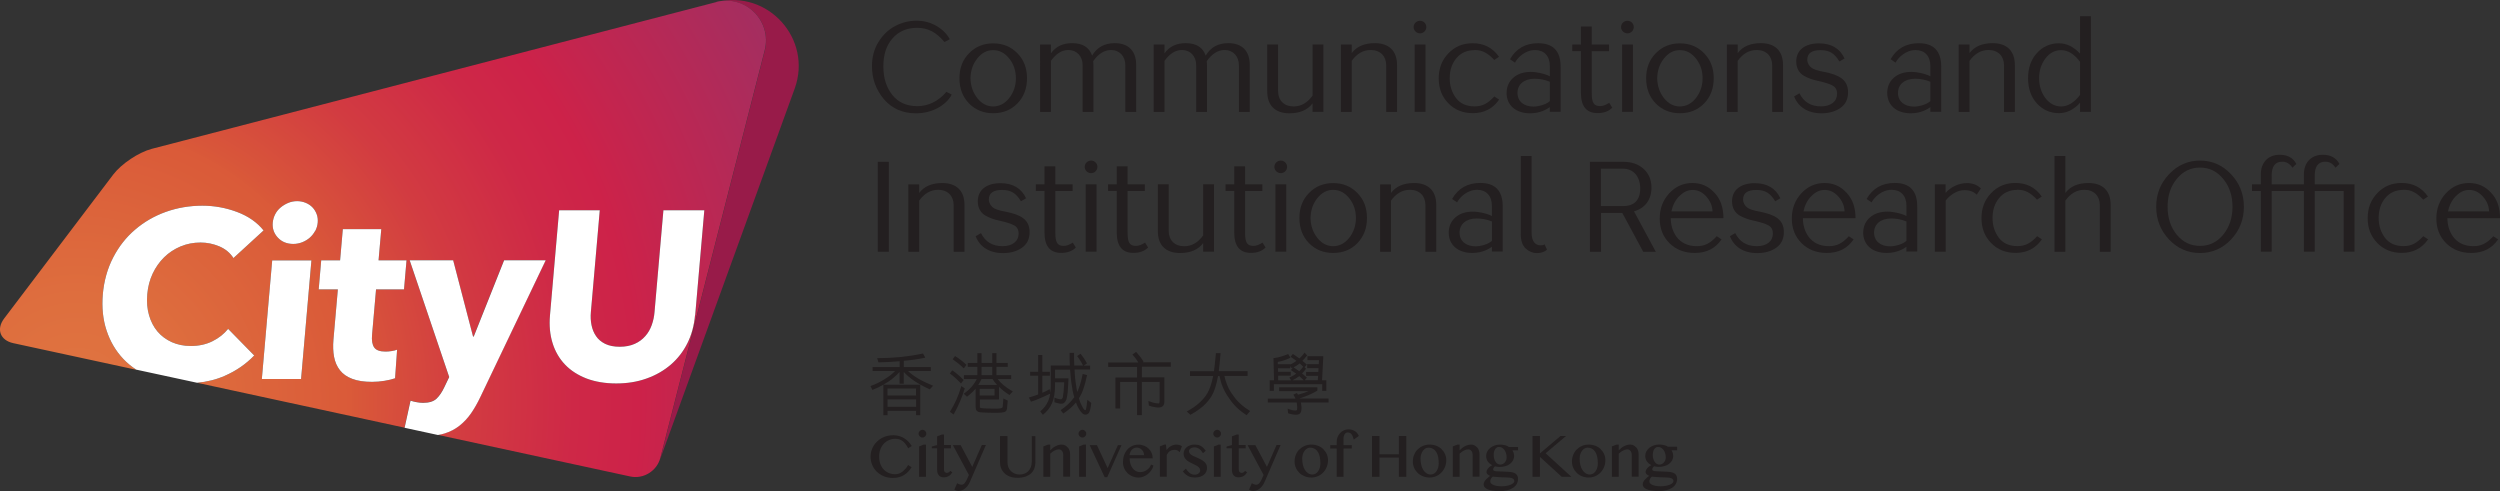 <?xml version="1.0" encoding="UTF-8"?>
<svg id="Layer_3" data-name="Layer 3" xmlns="http://www.w3.org/2000/svg" xmlns:xlink="http://www.w3.org/1999/xlink" viewBox="0 0 357.47 70.22">
  <rect x="0" y="0" width="357.47" height="70.22" fill="#333333" stroke="none"/>
  <defs>
    <style>
      .cls-1 {
        fill: #231f20;
      }

      .cls-2 {
        fill: #fff;
      }

      .cls-3 {
        fill: url(#radial-gradient);
      }

      .cls-4 {
        fill: #231f20;
      }

      .cls-5 {
        fill: #981b49;
      }
    </style>
    <radialGradient id="radial-gradient" cx="14.92" cy="87.97" fx="14.92" fy="87.97" r="175.7" gradientTransform="translate(-1.78 -18.35) scale(.86)" gradientUnits="userSpaceOnUse">
      <stop offset="0" stop-color="#e07541"/>
      <stop offset=".1" stop-color="#de6e3e"/>
      <stop offset=".25" stop-color="#da5b39"/>
      <stop offset=".26" stop-color="#da5a39"/>
      <stop offset=".26" stop-color="#d95939"/>
      <stop offset=".37" stop-color="#d23b41"/>
      <stop offset=".47" stop-color="#ce2847"/>
      <stop offset=".53" stop-color="#cd2249"/>
      <stop offset=".74" stop-color="#a42e60"/>
    </radialGradient>
  </defs>
  <g>
    <g>
      <path class="cls-5" d="M102.46.29c4.18-1.05,7.97,2.75,6.9,6.93l-14.92,58.27c-.02.08-.06.15-.08.23h.01s19.26-53.05,19.26-53.05c2.58-7.11-3.84-14.2-11.16-12.37Z"/>
      <path class="cls-3" d="M102.41.3L21.71,21.28c-1.87.49-4.35,2.14-5.52,3.68L.6,45.53c-1.17,1.54-.58,3.13,1.31,3.54l17.61,3.81c-.7-.45-1.34-.97-1.9-1.57-1.06-1.12-1.86-2.47-2.38-4.04-.52-1.57-.7-3.29-.54-5.18.17-1.93.66-3.68,1.47-5.25.81-1.57,1.85-2.9,3.14-4,1.28-1.1,2.75-1.95,4.39-2.54,1.65-.59,3.39-.89,5.24-.89,1.71,0,3.36.3,4.96.9,1.6.6,2.86,1.48,3.79,2.64l-4.31,3.95c-.48-.75-1.15-1.3-2.01-1.67-.86-.36-1.75-.55-2.69-.55-1.03,0-1.98.19-2.87.56-.89.38-1.67.89-2.34,1.55-.67.66-1.22,1.44-1.64,2.33-.42.9-.68,1.88-.77,2.95-.1,1.09-.01,2.09.25,3,.26.91.67,1.69,1.21,2.33.55.65,1.23,1.15,2.04,1.52.81.36,1.72.55,2.72.55,1.16,0,2.2-.23,3.1-.68.91-.45,1.65-1.04,2.24-1.77l3.73,3.81c-1.18,1.23-2.59,2.2-4.22,2.91-1.2.53-2.52.86-3.95.99l29.66,6.42.85-3.88c.27.09.56.16.89.22.32.06.63.09.9.09.87,0,1.51-.2,1.93-.6.42-.4.8-.96,1.14-1.69l.67-1.4-5.65-16.69h6.22l2.84,10.9h.1l4.34-10.9h5.95l-9.33,19.52c-.42.89-.87,1.67-1.35,2.37-.48.69-1.04,1.28-1.66,1.77-.62.49-1.34.86-2.15,1.11-.29.09-.6.16-.92.21l27.51,5.95c1.89.41,3.82-.79,4.3-2.66l14.92-58.27c1.08-4.2-2.75-8.01-6.94-6.92ZM43.05,54.19h-5.61l1.48-16.96h5.61l-1.48,16.96ZM45.06,33.02c-.2.37-.46.7-.77.97-.31.27-.67.49-1.08.65-.41.16-.84.24-1.27.24-.91,0-1.65-.3-2.21-.9-.56-.6-.81-1.32-.73-2.16.04-.41.15-.8.34-1.17.19-.38.45-.7.77-.97.32-.27.68-.49,1.08-.66.4-.17.83-.26,1.29-.26.43,0,.84.08,1.23.24.39.16.71.38.97.65.26.27.46.6.6.97.14.37.19.78.15,1.21-.04.43-.16.83-.36,1.21ZM57.77,41.38h-4l-.57,6.5c-.07.8.03,1.4.3,1.79.27.4.81.6,1.61.6.27,0,.57-.02.88-.07.31-.05.57-.11.79-.2l-.29,4.09c-.4.14-.9.26-1.5.36-.6.1-1.2.15-1.79.15-1.14,0-2.08-.14-2.83-.43-.75-.28-1.34-.69-1.76-1.23-.42-.53-.7-1.17-.84-1.91-.14-.74-.17-1.57-.09-2.48l.63-7.17h-2.74l.36-4.16h2.7l.39-4.46h5.5l-.39,4.46h4l-.36,4.16ZM99.38,45.09c-.13,1.45-.49,2.78-1.08,3.97-.59,1.19-1.38,2.21-2.37,3.07-.99.85-2.14,1.52-3.47,1.99-1.33.48-2.78.71-4.35.71s-3.01-.24-4.25-.71c-1.23-.48-2.26-1.14-3.07-1.99-.81-.85-1.41-1.87-1.78-3.07-.37-1.19-.5-2.51-.37-3.97l1.31-15.02h5.81l-1.27,14.54c-.06.66-.03,1.28.09,1.87.12.59.33,1.12.65,1.58.31.47.75.83,1.31,1.11.56.27,1.25.41,2.07.41s1.53-.14,2.14-.41c.61-.27,1.11-.64,1.52-1.11.41-.46.71-.99.92-1.58.21-.59.35-1.22.4-1.87l1.27-14.54h5.85l-1.31,15.02Z"/>
    </g>
    <path class="cls-2" d="M57.85,61.17l.85-3.88c.27.09.56.16.89.22.32.06.63.09.9.09.87,0,1.51-.2,1.93-.6.42-.4.8-.96,1.14-1.69l.67-1.4-5.65-16.69h6.22l2.84,10.9h.1l4.34-10.9h5.95l-9.33,19.52c-.42.89-.87,1.67-1.35,2.37-.48.69-1.04,1.28-1.66,1.77-.62.49-1.34.86-2.15,1.11-.29.09-.6.16-.92.21l-4.76-1.03ZM19.52,52.88c-.7-.45-1.34-.97-1.9-1.57-1.06-1.12-1.86-2.47-2.38-4.04-.52-1.57-.7-3.29-.54-5.18.17-1.93.66-3.68,1.47-5.25.81-1.57,1.85-2.9,3.14-4,1.28-1.1,2.75-1.95,4.39-2.54,1.65-.59,3.39-.89,5.24-.89,1.71,0,3.36.3,4.96.9,1.6.6,2.86,1.48,3.79,2.64l-4.31,3.95c-.48-.75-1.15-1.3-2.01-1.67-.86-.36-1.75-.55-2.69-.55-1.03,0-1.98.19-2.87.56-.89.38-1.67.89-2.34,1.55-.67.66-1.22,1.44-1.64,2.33-.42.9-.68,1.88-.77,2.95-.1,1.09-.01,2.09.25,3,.26.91.67,1.69,1.21,2.33.55.65,1.23,1.15,2.04,1.52.81.36,1.72.55,2.72.55,1.16,0,2.2-.23,3.1-.68.91-.45,1.65-1.04,2.24-1.77l3.73,3.81c-1.18,1.23-2.59,2.2-4.22,2.91-1.2.53-2.52.86-3.95.99l-8.67-1.87ZM43.05,54.19h-5.61l1.48-16.96h5.61l-1.48,16.96ZM45.06,33.02c-.2.37-.46.7-.77.97-.31.27-.67.49-1.08.65-.41.16-.84.24-1.27.24-.91,0-1.65-.3-2.21-.9-.56-.6-.81-1.32-.73-2.16.04-.41.15-.8.34-1.17.19-.38.45-.7.77-.97.32-.27.68-.49,1.08-.66.4-.17.83-.26,1.29-.26.43,0,.84.08,1.23.24.39.16.71.38.97.65.26.27.46.6.6.97.14.37.19.78.15,1.21-.04.43-.16.83-.36,1.21ZM57.77,41.38h-4l-.57,6.5c-.07.8.03,1.4.3,1.79.27.4.81.6,1.61.6.27,0,.57-.02.88-.07.31-.05.57-.11.79-.2l-.29,4.09c-.4.14-.9.26-1.5.36-.6.1-1.2.15-1.79.15-1.14,0-2.08-.14-2.83-.43-.75-.28-1.34-.69-1.76-1.23-.42-.53-.7-1.17-.84-1.91-.14-.74-.17-1.57-.09-2.48l.63-7.17h-2.74l.36-4.16h2.7l.39-4.46h5.5l-.39,4.46h4l-.36,4.16ZM99.38,45.09c-.13,1.45-.49,2.78-1.08,3.97-.59,1.19-1.38,2.21-2.37,3.07-.99.85-2.14,1.52-3.47,1.99-1.33.48-2.78.71-4.35.71s-3.01-.24-4.25-.71c-1.23-.48-2.26-1.14-3.07-1.99-.81-.85-1.41-1.87-1.78-3.07-.37-1.19-.5-2.51-.37-3.97l1.31-15.02h5.81l-1.27,14.54c-.06.66-.03,1.28.09,1.87.12.59.33,1.12.65,1.58.31.47.75.83,1.31,1.11.56.27,1.25.41,2.07.41s1.53-.14,2.14-.41c.61-.27,1.11-.64,1.52-1.11.41-.46.71-.99.92-1.58.21-.59.35-1.22.4-1.87l1.27-14.54h5.85l-1.31,15.02Z"/>
  </g>
  <g>
    <g>
      <path class="cls-4" d="M127.09,23.14v12.86h-1.58v-12.86h1.58Z"/>
      <path class="cls-4" d="M137.91,29.28v6.72h-1.55v-6.68c0-1.3-.85-2.18-2.21-2.18-1.08,0-1.98.52-2.72,1.55v7.31h-1.55v-9.63h1.55v1.22c.72-.95,1.82-1.42,3.31-1.42,2.03,0,3.17,1.12,3.17,3.12Z"/>
      <path class="cls-4" d="M139.53,33.76l.74-.43c.61,1.24,1.64,1.87,3.08,1.87s2.3-.72,2.3-1.8c0-.56-.22-.94-.63-1.17-.42-.23-1.15-.47-2.2-.7-.74-.16-1.19-.32-1.91-.7-.7-.41-1.1-1.12-1.1-2.05,0-1.66,1.3-2.59,3.24-2.59,1.76,0,2.99.72,3.67,2.16l-.74.43c-.67-1.13-1.4-1.62-2.68-1.62s-1.91.45-1.91,1.37c0,.5.31.92.58,1.13.13.11.34.22.61.31.56.16.61.2,1.17.29,2.21.43,3.47,1.13,3.47,2.92,0,.99-.36,1.73-1.1,2.25-.72.5-1.62.76-2.7.76-2.02,0-3.35-.95-3.91-2.41Z"/>
      <path class="cls-4" d="M148.11,26.36h1.24v-2.58h1.55v2.58h2.47v.95h-2.47v5.96c0,1.44.31,1.89,1.22,1.89.36,0,.79-.16,1.28-.47l.43.7c-.5.52-1.21.77-2.09.77-1.6,0-2.39-.97-2.39-2.92v-5.94h-1.24v-.95Z"/>
      <path class="cls-4" d="M156.02,22.96c.5,0,.9.41.9.9s-.4.9-.9.9-.92-.4-.92-.9.41-.9.92-.9ZM155.24,26.36h1.55v9.63h-1.55v-9.63Z"/>
      <path class="cls-4" d="M158.44,26.36h1.24v-2.58h1.55v2.58h2.47v.95h-2.47v5.96c0,1.44.31,1.89,1.22,1.89.36,0,.79-.16,1.28-.47l.43.7c-.5.52-1.21.77-2.09.77-1.6,0-2.39-.97-2.39-2.92v-5.94h-1.24v-.95Z"/>
      <path class="cls-4" d="M173.59,26.36v9.63h-1.55v-1.23c-.72.95-1.82,1.42-3.31,1.42-2.04,0-3.17-1.12-3.17-3.11v-6.72h1.55v6.68c0,1.3.85,2.18,2.21,2.18,1.08,0,1.98-.52,2.72-1.55v-7.31h1.55Z"/>
      <path class="cls-4" d="M175.24,26.36h1.24v-2.58h1.55v2.58h2.47v.95h-2.47v5.96c0,1.44.31,1.89,1.22,1.89.36,0,.79-.16,1.28-.47l.43.7c-.5.52-1.21.77-2.09.77-1.6,0-2.39-.97-2.39-2.92v-5.94h-1.24v-.95Z"/>
      <path class="cls-4" d="M183.14,22.96c.5,0,.9.41.9.9s-.4.9-.9.9-.92-.4-.92-.9.41-.9.92-.9ZM182.37,26.36h1.55v9.63h-1.55v-9.63Z"/>
      <path class="cls-4" d="M187.17,27.6c.92-.95,2.07-1.42,3.46-1.42s2.54.47,3.46,1.42c.92.94,1.37,2.12,1.37,3.57s-.45,2.65-1.37,3.6c-.92.94-2.07,1.4-3.46,1.4s-2.54-.47-3.46-1.4c-.92-.95-1.37-2.14-1.37-3.6s.45-2.63,1.37-3.57ZM192.92,34.01c.63-.81.96-1.75.96-2.84s-.32-2.04-.96-2.83c-.63-.79-1.39-1.19-2.29-1.19s-1.64.4-2.27,1.19c-.63.79-.95,1.73-.97,2.83.02,1.1.34,2.03.97,2.84.63.79,1.39,1.19,2.27,1.19s1.66-.4,2.29-1.19Z"/>
      <path class="cls-4" d="M205.37,29.28v6.72h-1.55v-6.68c0-1.3-.85-2.18-2.21-2.18-1.08,0-1.98.52-2.72,1.55v7.31h-1.55v-9.63h1.55v1.22c.72-.95,1.82-1.42,3.31-1.42,2.03,0,3.17,1.12,3.17,3.12Z"/>
      <path class="cls-4" d="M207.15,33.27c0-.9.32-1.62.95-2.18.63-.56,1.48-.83,2.5-.83.88,0,1.89.27,2.38.47l.34.16v-1.46c0-1.44-.81-2.29-2.11-2.29-1.49,0-2.48,1.15-2.75,1.6l-.11.2-.72-.49c.88-1.53,2.21-2.29,4.03-2.29,2.14,0,3.21,1.12,3.21,3.35v6.46h-1.55v-.69l-.05.04c-.27.2-1.24.85-2.75.85-2.07,0-3.37-1.17-3.37-2.92ZM213.06,34.64l.27-.2v-2.77c-.7-.29-1.44-.43-2.18-.43-1.51,0-2.45.81-2.45,2.02s.92,1.96,2.29,1.96c.81,0,1.69-.31,2.07-.58Z"/>
      <path class="cls-4" d="M218.15,35.53c-.47-.45-.7-1.13-.7-2.07v-11.15h1.55v10.93c0,1.35.58,1.84,1.28,1.84.27,0,.45-.05.58-.14l.34.76c-.34.32-.83.49-1.44.49s-1.12-.22-1.6-.65Z"/>
      <path class="cls-4" d="M227.33,23.14h4.81c1.19,0,2.14.34,2.88,1.01s1.12,1.57,1.12,2.7c0,1.67-.9,2.92-2.5,3.37l3.12,5.78h-1.8l-2.99-5.55h-3.04v5.55h-1.59v-12.86ZM232.14,29.46c1.53,0,2.39-.86,2.39-2.5,0-1.73-.96-2.84-2.47-2.84h-3.15v5.35h3.22Z"/>
      <path class="cls-4" d="M245.48,33.78l.68.45c-.88,1.3-2.16,1.94-3.84,1.94-1.46,0-2.66-.47-3.6-1.39-.94-.94-1.4-2.11-1.4-3.53s.45-2.61,1.35-3.6c.92-.99,2.02-1.48,3.31-1.48s2.29.45,3.15,1.37c.87.9,1.3,2.12,1.3,3.66h-7.53c0,1.75.95,4,3.71,4,1.15,0,1.93-.41,2.86-1.42ZM240.13,28.03c-.58.59-.96,1.31-1.13,2.2h5.87c-.02-.77-.32-1.49-.88-2.12-.56-.63-1.21-.95-1.94-.95s-1.33.29-1.91.88Z"/>
      <path class="cls-4" d="M247.38,33.76l.74-.43c.61,1.24,1.64,1.87,3.08,1.87s2.3-.72,2.3-1.8c0-.56-.21-.94-.63-1.17-.41-.23-1.15-.47-2.2-.7-.74-.16-1.19-.32-1.91-.7-.7-.41-1.1-1.12-1.1-2.05,0-1.66,1.3-2.59,3.24-2.59,1.76,0,2.99.72,3.67,2.16l-.74.43c-.67-1.13-1.4-1.62-2.68-1.62s-1.91.45-1.91,1.37c0,.5.3.92.58,1.13.12.11.34.22.61.31.56.16.61.2,1.17.29,2.21.43,3.47,1.13,3.47,2.92,0,.99-.36,1.73-1.1,2.25-.72.5-1.62.76-2.7.76-2.02,0-3.35-.95-3.91-2.41Z"/>
      <path class="cls-4" d="M264.36,33.78l.68.45c-.88,1.3-2.16,1.94-3.83,1.94-1.46,0-2.67-.47-3.6-1.39-.94-.94-1.4-2.11-1.4-3.53s.45-2.61,1.35-3.6c.92-.99,2.02-1.48,3.31-1.48s2.29.45,3.15,1.37c.86.9,1.3,2.12,1.3,3.66h-7.53c0,1.75.96,4,3.71,4,1.15,0,1.93-.41,2.86-1.42ZM259.01,28.03c-.58.59-.95,1.31-1.13,2.2h5.87c-.02-.77-.32-1.49-.88-2.12-.56-.63-1.21-.95-1.95-.95s-1.33.29-1.91.88Z"/>
      <path class="cls-4" d="M266.42,33.27c0-.9.32-1.62.96-2.18.63-.56,1.48-.83,2.5-.83.88,0,1.89.27,2.38.47l.34.16v-1.46c0-1.44-.81-2.29-2.11-2.29-1.49,0-2.49,1.15-2.76,1.6l-.11.2-.72-.49c.88-1.53,2.21-2.29,4.03-2.29,2.14,0,3.21,1.12,3.21,3.35v6.46h-1.55v-.69l-.05.04c-.27.2-1.24.85-2.76.85-2.07,0-3.37-1.17-3.37-2.92ZM272.33,34.64l.27-.2v-2.77c-.7-.29-1.44-.43-2.18-.43-1.51,0-2.45.81-2.45,2.02s.92,1.96,2.29,1.96c.81,0,1.69-.31,2.07-.58Z"/>
      <path class="cls-4" d="M276.65,26.36h1.55v1.22c.74-.88,1.96-1.4,3.04-1.4.81,0,1.48.25,2,.76l-.59.9c-.43-.43-1.01-.65-1.73-.65-.56,0-1.1.16-1.58.47-.49.31-.87.65-1.13,1.03v7.31h-1.55v-9.63Z"/>
      <path class="cls-4" d="M288.46,27.15c-1.1,0-1.98.4-2.61,1.17-.63.77-.94,1.71-.94,2.84s.31,2.03.9,2.84c.61.79,1.49,1.19,2.65,1.19s1.91-.43,2.83-1.42l.68.45c-.9,1.3-2.16,1.94-3.76,1.94-1.42,0-2.59-.47-3.51-1.42s-1.37-2.12-1.37-3.55.45-2.61,1.37-3.57c.92-.97,2.07-1.46,3.49-1.46,1.6,0,2.86.65,3.76,1.94l-.68.45c-.92-.99-1.71-1.42-2.81-1.42Z"/>
      <path class="cls-4" d="M301.8,29.28v6.72h-1.55v-6.68c0-1.3-.85-2.18-2.21-2.18-1.08,0-1.98.52-2.72,1.55v7.31h-1.55v-13.69h1.55v5.28c.72-.95,1.82-1.42,3.31-1.42,2.03,0,3.17,1.12,3.17,3.12Z"/>
      <path class="cls-4" d="M314.58,22.96c1.73,0,3.21.65,4.43,1.95,1.22,1.28,1.84,2.84,1.84,4.66s-.61,3.38-1.84,4.68c-1.22,1.28-2.7,1.93-4.43,1.93s-3.21-.65-4.43-1.93c-1.22-1.3-1.84-2.86-1.84-4.68s.61-3.38,1.84-4.66c1.22-1.3,2.7-1.95,4.43-1.95ZM317.89,33.56c.88-1.08,1.33-2.41,1.33-4s-.45-2.92-1.33-3.98c-.88-1.08-1.98-1.62-3.31-1.62s-2.45.54-3.33,1.62c-.88,1.06-1.31,2.39-1.31,3.98s.43,2.92,1.31,4c.88,1.06,1.98,1.6,3.33,1.6s2.43-.54,3.31-1.6Z"/>
      <path class="cls-4" d="M336.67,35.99h-1.55v-8.68h-4.14v8.68h-1.55v-8.68h-4.61v8.68h-1.55v-8.68h-1.26v-.95h1.26v-1.46c0-1.57.97-2.77,2.7-2.77,1.12,0,1.91.43,2.38,1.31l-.56.54c-.38-.58-.87-.86-1.46-.86-1.01,0-1.51.67-1.51,1.98v1.26h4.61v-1.46c0-1.57.97-2.77,2.7-2.77,1.12,0,1.91.43,2.38,1.31l-.56.54c-.38-.58-.86-.86-1.46-.86-1.01,0-1.51.67-1.51,1.98v1.26h5.69v9.63Z"/>
      <path class="cls-4" d="M343.67,27.15c-1.1,0-1.98.4-2.61,1.17-.63.77-.94,1.71-.94,2.84s.31,2.03.9,2.84c.61.79,1.49,1.19,2.65,1.19s1.91-.43,2.83-1.42l.69.45c-.9,1.3-2.16,1.94-3.76,1.94-1.42,0-2.59-.47-3.51-1.42s-1.37-2.12-1.37-3.55.45-2.61,1.37-3.57c.92-.97,2.07-1.46,3.49-1.46,1.6,0,2.86.65,3.76,1.94l-.68.45c-.92-.99-1.71-1.42-2.81-1.42Z"/>
      <path class="cls-4" d="M356.52,33.78l.68.45c-.88,1.3-2.16,1.94-3.83,1.94-1.46,0-2.67-.47-3.6-1.39-.94-.94-1.4-2.11-1.4-3.53s.45-2.61,1.35-3.6c.92-.99,2.02-1.48,3.31-1.48s2.29.45,3.15,1.37c.86.9,1.3,2.12,1.3,3.66h-7.53c0,1.75.96,4,3.71,4,1.15,0,1.93-.41,2.86-1.42ZM351.17,28.03c-.58.59-.95,1.31-1.13,2.2h5.87c-.02-.77-.32-1.49-.88-2.12-.56-.63-1.21-.95-1.95-.95s-1.33.29-1.91.88Z"/>
    </g>
    <g>
      <path class="cls-4" d="M126.39,14.19c-1.13-1.35-1.71-2.92-1.71-4.74,0-1.3.31-2.45.94-3.46.63-1.01,1.42-1.76,2.38-2.27.95-.5,1.98-.76,3.04-.76s2,.25,2.84.74c.86.49,1.51,1.13,1.93,1.91l-.76.4c-1.17-1.39-2.32-2.03-3.92-2.03-1.46,0-2.63.5-3.51,1.51-.88.99-1.31,2.32-1.31,4s.43,3.01,1.28,4.09c.86,1.06,2.05,1.6,3.58,1.6s2.99-.68,4.16-2.05l.76.4c-.41.77-1.1,1.42-2.03,1.93-.94.49-1.96.74-3.1.74-1.89,0-3.4-.67-4.56-2Z"/>
      <path class="cls-4" d="M138.56,7.62c.92-.95,2.07-1.42,3.46-1.42s2.54.47,3.46,1.42c.92.94,1.37,2.12,1.37,3.57s-.45,2.65-1.37,3.6c-.92.94-2.07,1.4-3.46,1.4s-2.54-.47-3.46-1.4c-.92-.95-1.37-2.14-1.37-3.6s.45-2.63,1.37-3.57ZM144.3,14.03c.63-.81.96-1.75.96-2.84s-.32-2.04-.96-2.83c-.63-.79-1.39-1.19-2.29-1.19s-1.64.4-2.27,1.19c-.63.79-.95,1.73-.97,2.83.02,1.1.34,2.03.97,2.84.63.79,1.39,1.19,2.27,1.19s1.66-.4,2.29-1.19Z"/>
      <path class="cls-4" d="M162.46,9.29v6.72h-1.55v-6.68c0-1.28-.83-2.18-2.04-2.18-.95,0-1.82.54-2.56,1.6.02.23.04.41.04.54v6.72h-1.55v-6.68c0-1.28-.83-2.18-2.03-2.18-.94,0-1.76.52-2.5,1.55v7.31h-1.55V6.37h1.55v1.26c.68-.97,1.69-1.46,3.03-1.46,1.49,0,2.45.59,2.86,1.78.7-1.19,1.78-1.78,3.24-1.78,1.96,0,3.06,1.12,3.06,3.12Z"/>
      <path class="cls-4" d="M178.7,9.29v6.72h-1.55v-6.68c0-1.28-.83-2.18-2.04-2.18-.95,0-1.82.54-2.56,1.6.02.23.04.41.04.54v6.72h-1.55v-6.68c0-1.28-.83-2.18-2.03-2.18-.94,0-1.76.52-2.5,1.55v7.31h-1.55V6.37h1.55v1.26c.68-.97,1.69-1.46,3.03-1.46,1.49,0,2.45.59,2.86,1.78.7-1.19,1.78-1.78,3.24-1.78,1.96,0,3.06,1.12,3.06,3.12Z"/>
      <path class="cls-4" d="M189.23,6.37v9.63h-1.55v-1.22c-.72.95-1.82,1.42-3.31,1.42-2.04,0-3.17-1.12-3.17-3.12v-6.72h1.55v6.68c0,1.3.85,2.18,2.21,2.18,1.08,0,1.98-.52,2.72-1.55v-7.31h1.55Z"/>
      <path class="cls-4" d="M199.76,9.29v6.72h-1.55v-6.68c0-1.3-.85-2.18-2.21-2.18-1.08,0-1.98.52-2.72,1.55v7.31h-1.55V6.37h1.55v1.22c.72-.95,1.82-1.42,3.31-1.42,2.03,0,3.17,1.12,3.17,3.12Z"/>
      <path class="cls-4" d="M203.05,2.97c.5,0,.9.41.9.9s-.4.9-.9.9-.92-.4-.92-.9.42-.9.92-.9ZM202.28,6.37h1.55v9.63h-1.55V6.37Z"/>
      <path class="cls-4" d="M210.84,7.17c-1.1,0-1.98.4-2.61,1.17-.63.77-.94,1.71-.94,2.84s.31,2.03.9,2.84c.61.79,1.49,1.19,2.65,1.19s1.91-.43,2.83-1.42l.69.45c-.9,1.3-2.16,1.94-3.76,1.94-1.42,0-2.59-.47-3.51-1.42s-1.37-2.12-1.37-3.55.45-2.61,1.37-3.57c.92-.97,2.07-1.46,3.49-1.46,1.6,0,2.86.65,3.76,1.94l-.68.45c-.92-.99-1.71-1.42-2.81-1.42Z"/>
      <path class="cls-4" d="M215.43,13.29c0-.9.32-1.62.96-2.18.63-.56,1.48-.83,2.5-.83.88,0,1.89.27,2.38.47l.34.16v-1.46c0-1.44-.81-2.29-2.11-2.29-1.49,0-2.49,1.15-2.76,1.6l-.11.2-.72-.49c.88-1.53,2.21-2.29,4.03-2.29,2.14,0,3.21,1.12,3.21,3.35v6.46h-1.55v-.68l-.05.04c-.27.2-1.24.85-2.76.85-2.07,0-3.37-1.17-3.37-2.92ZM221.34,14.66l.27-.2v-2.77c-.7-.29-1.44-.43-2.18-.43-1.51,0-2.45.81-2.45,2.02s.92,1.96,2.29,1.96c.81,0,1.69-.31,2.07-.58Z"/>
      <path class="cls-4" d="M224.81,6.37h1.24v-2.58h1.55v2.58h2.47v.95h-2.47v5.96c0,1.44.3,1.89,1.22,1.89.36,0,.79-.16,1.28-.47l.43.7c-.5.52-1.21.77-2.09.77-1.6,0-2.39-.97-2.39-2.92v-5.94h-1.24v-.95Z"/>
      <path class="cls-4" d="M232.71,2.97c.5,0,.9.41.9.9s-.4.9-.9.9-.92-.4-.92-.9.41-.9.92-.9ZM231.94,6.37h1.55v9.63h-1.55V6.37Z"/>
      <path class="cls-4" d="M236.75,7.62c.92-.95,2.07-1.42,3.46-1.42s2.54.47,3.46,1.42c.92.94,1.37,2.12,1.37,3.57s-.45,2.65-1.37,3.6c-.92.94-2.07,1.4-3.46,1.4s-2.54-.47-3.46-1.4c-.92-.95-1.37-2.14-1.37-3.6s.45-2.63,1.37-3.57ZM242.49,14.03c.63-.81.96-1.75.96-2.84s-.32-2.04-.96-2.83c-.63-.79-1.38-1.19-2.29-1.19s-1.64.4-2.27,1.19-.95,1.73-.97,2.83c.02,1.1.34,2.03.97,2.84.63.79,1.39,1.19,2.27,1.19s1.66-.4,2.29-1.19Z"/>
      <path class="cls-4" d="M254.95,9.29v6.72h-1.55v-6.68c0-1.3-.85-2.18-2.21-2.18-1.08,0-1.98.52-2.72,1.55v7.31h-1.55V6.37h1.55v1.22c.72-.95,1.82-1.42,3.31-1.42,2.04,0,3.17,1.12,3.17,3.12Z"/>
      <path class="cls-4" d="M256.56,13.77l.74-.43c.61,1.24,1.64,1.87,3.08,1.87s2.3-.72,2.3-1.8c0-.56-.22-.94-.63-1.17-.41-.23-1.15-.47-2.2-.7-.74-.16-1.19-.32-1.91-.7-.7-.41-1.1-1.12-1.1-2.05,0-1.66,1.3-2.59,3.24-2.59,1.77,0,2.99.72,3.67,2.16l-.74.43c-.67-1.13-1.4-1.62-2.68-1.62s-1.91.45-1.91,1.37c0,.5.31.92.58,1.13.13.11.34.22.61.31.56.16.61.2,1.17.29,2.21.43,3.47,1.13,3.47,2.92,0,.99-.36,1.73-1.1,2.25-.72.5-1.62.76-2.7.76-2.02,0-3.35-.95-3.91-2.41Z"/>
      <path class="cls-4" d="M269.85,13.29c0-.9.32-1.62.95-2.18.63-.56,1.48-.83,2.5-.83.88,0,1.89.27,2.38.47l.34.16v-1.46c0-1.44-.81-2.29-2.11-2.29-1.49,0-2.48,1.15-2.75,1.6l-.11.2-.72-.49c.88-1.53,2.21-2.29,4.03-2.29,2.14,0,3.21,1.12,3.21,3.35v6.46h-1.55v-.68l-.05.04c-.27.2-1.24.85-2.75.85-2.07,0-3.37-1.17-3.37-2.92ZM275.75,14.66l.27-.2v-2.77c-.7-.29-1.44-.43-2.18-.43-1.51,0-2.45.81-2.45,2.02s.92,1.96,2.29,1.96c.81,0,1.69-.31,2.07-.58Z"/>
      <path class="cls-4" d="M288.1,9.29v6.72h-1.55v-6.68c0-1.3-.85-2.18-2.21-2.18-1.08,0-1.98.52-2.72,1.55v7.31h-1.55V6.37h1.55v1.22c.72-.95,1.82-1.42,3.31-1.42,2.03,0,3.17,1.12,3.17,3.12Z"/>
      <path class="cls-4" d="M298.97,2.32v13.68h-1.55v-1.3c-.9.99-1.91,1.48-3.02,1.48-1.24,0-2.3-.47-3.15-1.39-.85-.94-1.26-2.14-1.26-3.6s.41-2.67,1.26-3.6c.85-.94,1.91-1.4,3.15-1.4,1.1,0,2.11.49,3.02,1.48V2.32h1.55ZM297.42,13.58v-4.74c-.83-1.12-1.73-1.67-2.72-1.67-.88,0-1.62.4-2.23,1.19-.59.77-.9,1.73-.9,2.83s.31,2.05.9,2.84c.61.79,1.37,1.19,2.25,1.19.95,0,1.85-.54,2.7-1.64Z"/>
    </g>
    <g>
      <g>
        <path class="cls-1" d="M129.86,53.05h3.24v-.56h-3.87v-.9c1.06-.09,2.03-.23,2.94-.42l.13-.03-.31-.58h-.07c-2.1.44-4.24.65-6.36.65h-.13s.17.6.17.6h.08c1.03-.02,2.03-.07,2.96-.16v.84h-3.87v.56h3.22c-.35.36-.79.72-1.33,1.06-.39.25-.74.45-1.08.62-.33.17-.67.31-1.01.43l-.1.04.27.55.08-.03c.48-.18.98-.42,1.49-.71v4.36h.6v-.62h4.08v.62h.6v-4.36h-5.28c.27-.16.54-.33.82-.51.32-.22.63-.46.91-.73.23-.21.43-.4.59-.59v1.69h.6v-1.69c.8.9,2.03,1.73,3.66,2.46l.06.03.48-.52-.13-.05c-1.53-.62-2.68-1.3-3.44-2.03ZM126.9,56.55v-.99h4.08v.99h-4.08ZM130.99,57.11v1.06h-4.08v-1.06h4.08Z"/>
        <path class="cls-1" d="M137.74,52.59l.08.08.37-.5-.06-.06c-.45-.42-.94-.8-1.49-1.15l-.08-.05-.34.46.08.06c.47.32.96.71,1.43,1.17Z"/>
        <path class="cls-1" d="M142.63,54.2h1.96v-.56h-2.11v-1.18h1.62v-.56h-1.62v-1.41h-.6v1.41h-1.53v-1.41h-.6v1.41h-1.37v.56h1.37v1.18h-1.92v.56h1.84c-.14.27-.32.56-.54.86-.33.43-.75.82-1.23,1.17l-.09.07.45.43.07-.05c.28-.22.51-.42.72-.62.15-.15.3-.31.45-.48v2.5c0,.19.02.34.06.47.04.12.11.21.21.27.05.07.2.13.76.16.5.03,1.2.05,2.02.05.42,0,.74-.03.97-.09.24-.06.38-.18.42-.32.02-.04.04-.13.07-.37v-.03c.02-.2.05-.48.08-.87v-.07s-.63-.31-.63-.31v.15c-.05.72-.08,1.07-.09,1.1-.05.09-.24.21-.81.21-1.99,0-2.33-.08-2.38-.11-.03-.03-.05-.06-.06-.1,0-.02-.02-.07-.01-.16v-.94h2.73v-1.81c.41.4.89.78,1.44,1.13l.07.04.47-.52-.11-.06c-.9-.51-1.59-1.08-2.05-1.7ZM141.88,52.46v1.18h-1.53v-1.18h1.53ZM140.08,56.55v-.95h2.13v.95h-2.13ZM139.88,55.04c.17-.26.32-.54.46-.84h1.58c.18.29.39.57.64.84h-2.68Z"/>
        <path class="cls-1" d="M137.96,55.54l-.5-.34-.04.13c-.37,1.26-.89,2.43-1.55,3.48l-.05.08.54.38.05-.1c.35-.63.63-1.21.87-1.78.25-.6.47-1.2.65-1.79l.02-.07Z"/>
        <path class="cls-1" d="M136.62,54.06c.27.24.52.5.71.69l.08.08.38-.49-.06-.06c-.47-.49-.97-.92-1.49-1.27l-.08-.05-.34.44.08.06c.24.19.48.39.72.59Z"/>
        <path class="cls-1" d="M155.45,57.34c-.04.34-.06.6-.09.79-.04.2-.06.35-.08.41-.01.03-.05.11-.1.11-.06,0-.13-.05-.22-.16-.1-.13-.21-.33-.33-.59-.08-.15-.15-.3-.2-.46-.06-.17-.12-.33-.16-.5h0c.46-.65.84-1.73,1.15-3.22l.02-.09-.63-.16-.02.1c-.11.57-.24,1.07-.39,1.54-.12.35-.24.67-.36.93-.07-.27-.12-.55-.16-.86-.06-.33-.11-.69-.15-1.13-.04-.38-.06-.78-.08-1.21h2.22v-.56h-.91l.46-.32-.04-.08c-.12-.22-.25-.43-.38-.64-.12-.18-.26-.36-.44-.59l-.06-.07-.49.33.06.08c.17.23.3.41.42.61.14.21.25.43.34.62l.02.05h-1.24c-.03-.49-.04-1.05-.03-1.71v-.1s-.64,0-.64,0v.1c-.01.64,0,1.2.03,1.71h-2.72v2.74c0,.4-.03.78-.08,1.13l-.08-.5-.12.07c-.28.16-.59.32-.93.45v-2.44h1.08v-.56h-1.08v-2.4h-.6v2.4h-1.14v.56h1.14v2.68c-.17.07-.35.14-.55.2-.21.07-.44.15-.66.21l-.12.03.31.59.08-.02c.34-.1.73-.25,1.23-.47.39-.16.82-.36,1.4-.64h.03s0,.01,0,.03c-.06.39-.16.72-.28,1-.13.29-.28.56-.46.79-.18.23-.38.44-.61.65l-.07.06.38.48.08-.06c.24-.2.46-.43.68-.69.21-.27.39-.56.53-.87.29-.64.44-1.51.45-2.6v-.43h1.31c-.03.64-.06,1.05-.09,1.37-.04.39-.08.65-.11.79-.04.12-.12.27-.27.27-.06,0-.17,0-.33-.04-.15-.03-.3-.08-.47-.15l-.13-.05v.66l.06.02c.19.07.38.12.56.15.15.04.3.05.39.04.16.01.3-.04.4-.14.1-.08.2-.22.29-.42.07-.18.12-.5.19-1.03.04-.45.08-1.04.12-1.93v-.1s-1.92,0-1.92,0v-1.24h2.15c.06.98.16,1.87.31,2.65.03.23.07.47.13.69.04.21.1.41.16.59-.46.65-1.07,1.24-1.87,1.8l-.08.06.37.48.08-.05c.7-.46,1.27-.96,1.74-1.53.11.31.23.59.38.84.34.61.66.9.96.9.2,0,.38-.08.52-.25.06-.11.12-.28.18-.51.06-.23.11-.51.14-.87v-.05s-.55-.45-.55-.45l-.02.22Z"/>
        <path class="cls-1" d="M163.51,51.73l-.04-.08c-.13-.22-.27-.43-.45-.66-.15-.19-.31-.38-.51-.61l-.06-.06-.53.37.07.08c.31.34.57.7.78,1.06h-4.31v.64h4.13v1.51h-3.1v4.43h.68v-3.8h2.42v4.75h.68v-4.75h2.54v2.77c0,.19-.04.26-.07.28-.01.01-.03.03-.09.02-.37,0-.8-.09-1.29-.29l-.15-.06.06.66.06.02c.22.09.45.15.7.19.21.05.42.07.63.07.55,0,.83-.29.83-.83v-3.49h-3.21v-1.51h4.13v-.64h-4.01l.13-.09Z"/>
        <path class="cls-1" d="M177.37,57.74c-.4-.36-.74-.75-1.04-1.19-.32-.41-.59-.87-.8-1.36-.2-.46-.35-.93-.45-1.44h3.31v-.68h-4.12c.09-.69.17-1.5.25-2.48v-.1s-.67,0-.67,0v.09c-.03.32-.06.63-.09.92-.01.15-.03.3-.04.45-.04.37-.09.77-.14,1.13h-3.42v.68h3.31c-.1.5-.22.96-.36,1.39-.15.44-.31.81-.47,1.08-.61,1-1.56,1.85-2.83,2.54l-.12.06.52.48.06-.03c.71-.39,1.3-.8,1.8-1.24.51-.46.92-.96,1.22-1.49.36-.61.65-1.55.88-2.79h.2c.12.6.28,1.13.49,1.63.25.58.53,1.07.85,1.5.33.51.69.95,1.1,1.35.39.38.83.73,1.37,1.08l.07.05.51-.6-.1-.06c-.48-.29-.91-.61-1.28-.96Z"/>
        <path class="cls-1" d="M189.95,56.99h-4.12s0-.01,0-.02h0c.47-.15.9-.31,1.29-.48.45-.19.84-.39,1.2-.61l.05-.03v-.48h-5.47v.56h4.2c-.48.2-.98.37-1.51.51,0-.01-.01-.03-.02-.04v-.02s-.06-.06-.08-.1l-.04-.09-.52.24.06.09s.06.1.08.14c.03.05.06.1.08.14.03.07.06.13.09.19h-3.96v.56h4.13l.04.3c.02.14.03.28.04.41,0,.13-.02.23-.03.3-.02.07-.04.09-.03.09h0s-.06.02-.09.03c-.03,0-.07.02-.11.02-.29,0-.6-.07-.96-.22l-.15-.06.06.67.06.02c.18.06.37.11.55.14.21.03.38.05.54.05.21,0,.39-.05.54-.17.16-.13.23-.41.23-.87v-.05c-.01-.1-.02-.22-.04-.34v-.07c-.02-.08-.03-.16-.05-.25h3.96v-.56Z"/>
        <path class="cls-1" d="M182.17,54.94h6.89v.95h.59v-1.52h-.61l.18-3.44h-2.27v.56h1.65l-.04.58h-1.65v.57h1.62l-.03.54h-1.74v.56h1.71l-.04.62h-1.87l.32-.36-.08-.06c-.11-.09-.23-.2-.35-.31-.09-.07-.18-.15-.27-.23.17-.17.34-.37.52-.62l.04-.06-.2-.22.33-.36-.08-.06c-.11-.09-.2-.18-.3-.27l-.02-.02c-.08-.06-.16-.13-.24-.2.09-.09.19-.19.28-.3.12-.13.24-.28.34-.41l.05-.06-.36-.41-.07.1c-.18.25-.4.5-.66.74-.25-.18-.52-.36-.87-.59l-.07-.05-.34.4.09.06c.18.12.37.25.55.38l.21.15c-.14.1-.26.18-.38.25-.16.11-.34.2-.52.27h0s0-.04,0-.04h-1.77v-.33c.26-.05.54-.11.84-.21.29-.09.57-.21.87-.34l.1-.05-.33-.53-.08.03c-.62.27-1.27.46-1.93.55h-.09s.08,3.17.08,3.17h-.62v1.52h.6v-.95ZM185.84,51.96c.16.15.33.31.5.47-.17.24-.35.45-.56.65-.12-.08-.24-.16-.35-.24-.14-.1-.28-.2-.42-.29l-.04-.03c.13-.07.26-.14.4-.22.18-.11.34-.22.48-.33ZM185.78,53.78c.09.09.19.18.29.26.11.11.23.23.34.33h-1.6c.33-.15.65-.35.97-.59ZM184.49,52.33l.2.32.08-.04s.07-.03.1-.05l-.29.35.29.2c.15.1.31.21.47.32-.26.19-.55.37-.88.51l-.1.05.25.39h0s-1.85,0-1.85,0v-.66s1.8,0,1.8,0v-.56h-1.82v-.5s1.76,0,1.76,0v-.33Z"/>
      </g>
      <g>
        <path class="cls-1" d="M129.83,66.51c-.08.16-.18.32-.31.47s-.27.29-.42.42c-.16.12-.33.22-.51.3-.18.07-.37.11-.56.11-.33,0-.64-.06-.92-.17-.28-.11-.53-.28-.73-.49-.21-.21-.37-.48-.49-.79-.12-.31-.18-.67-.18-1.06s.06-.76.18-1.07c.12-.31.29-.58.5-.8.21-.22.46-.39.74-.51.28-.12.59-.18.91-.18.37,0,.71.11,1,.31.29.21.55.55.79,1l.03.05.51-.33-.03-.04c-.12-.2-.26-.38-.43-.56-.17-.18-.36-.34-.58-.48-.21-.14-.46-.25-.72-.33-.26-.08-.55-.13-.86-.13s-.63.04-.92.11c-.29.07-.55.18-.79.32-.24.14-.46.3-.65.49s-.36.4-.49.62c-.13.23-.24.47-.31.73-.07.26-.11.53-.11.8,0,.41.08.8.23,1.17.15.37.37.69.65.97.28.27.62.49,1.01.66.39.16.83.24,1.31.24.33,0,.64-.04.91-.12.27-.08.52-.19.73-.33.21-.14.41-.3.57-.48.16-.18.31-.37.43-.56l.03-.04-.5-.32-.03.05Z"/>
        <polygon class="cls-1" points="131.42 63.84 131.42 68.18 132.4 68.18 132.4 63.57 132.09 63.57 131.42 63.84"/>
        <path class="cls-1" d="M132.3,61.62c-.05-.05-.11-.09-.18-.12-.13-.06-.3-.06-.43,0-.07.03-.13.07-.18.12-.05.05-.09.11-.12.18-.03.07-.04.14-.04.21s.01.15.04.21c.03.07.07.13.12.18.05.05.11.09.18.12.07.03.14.04.21.04s.15-.01.21-.04c.07-.03.13-.07.18-.12.05-.05.09-.11.12-.18.03-.07.04-.14.04-.21s-.01-.15-.04-.21c-.03-.07-.07-.13-.12-.18Z"/>
        <path class="cls-1" d="M135.84,67.38c-.06.07-.12.12-.2.17-.12.07-.29.09-.41.03-.05-.02-.1-.05-.13-.09-.04-.04-.07-.08-.09-.14-.02-.05-.03-.11-.03-.17v-3.07h.99v-.48h-.99v-1.5h-.3l-.68.26v1.25l-.77.21v.25h.77v3.07c0,.16.02.3.05.43.04.13.09.25.17.34.08.1.17.17.29.23.12.05.25.08.41.08.29,0,.54-.06.74-.18.2-.12.36-.29.49-.5l.02-.04-.3-.2-.03.03Z"/>
        <path class="cls-1" d="M139.03,66.78l-1.67-3.13h-1.11l2.29,4.27-.29.64c-.03.08-.08.16-.13.25-.05.09-.11.17-.17.25-.06.07-.13.14-.21.18-.13.09-.3.08-.42.05-.06-.01-.11-.03-.16-.05-.05-.02-.09-.04-.13-.06-.04-.02-.08-.04-.12-.06l-.05-.02-.4.9.03.02c.07.06.16.1.26.13.1.03.21.05.32.05.14,0,.29-.03.44-.08.15-.05.3-.13.44-.24.14-.11.28-.24.4-.4.12-.16.24-.35.33-.57l2.29-5.28h-.58l-1.37,3.13Z"/>
        <path class="cls-1" d="M147.52,66.12c0,.24-.04.46-.12.67-.08.21-.2.39-.34.55-.15.16-.33.28-.54.37-.21.09-.45.14-.72.14s-.5-.05-.72-.14c-.21-.09-.4-.22-.55-.37-.15-.16-.27-.34-.35-.55-.08-.21-.12-.43-.12-.67v-3.77h-1.07v3.75c0,.3.05.6.16.86.11.27.27.51.48.71.21.2.47.36.78.48.31.12.67.17,1.07.17.45,0,.84-.06,1.16-.17.32-.12.59-.27.8-.47.21-.2.36-.43.46-.7.1-.26.15-.55.15-.85v-3.77h-.52v3.77Z"/>
        <path class="cls-1" d="M152.66,63.98c-.1-.13-.23-.23-.37-.3-.14-.07-.29-.11-.46-.11-.3,0-.61.08-.9.23-.26.13-.52.33-.76.59v-.82h-.3l-.68.26v4.35h.98v-3.31c.09-.09.19-.17.29-.24.1-.08.21-.14.32-.2.1-.05.21-.1.31-.13.21-.06.39-.06.54,0,.08.04.15.09.21.16.06.07.1.16.14.26.03.11.05.23.05.37v3.07h.98v-3.22c0-.19-.03-.37-.09-.54-.06-.17-.14-.32-.25-.44Z"/>
        <polygon class="cls-1" points="154.3 63.84 154.3 68.18 155.28 68.18 155.28 63.57 154.97 63.57 154.3 63.84"/>
        <path class="cls-1" d="M155.17,61.62c-.05-.05-.11-.09-.18-.12-.13-.06-.3-.06-.43,0-.07.03-.13.07-.18.12-.05.05-.09.11-.12.18-.03.07-.04.14-.04.21s.01.15.04.21c.03.07.07.13.12.18.05.05.11.09.18.12.07.03.14.04.21.04s.15-.01.21-.04c.07-.03.13-.07.18-.12.05-.05.09-.11.12-.18.03-.07.04-.14.04-.21s-.01-.15-.04-.21c-.03-.07-.07-.13-.12-.18Z"/>
        <polygon class="cls-1" points="158.38 66.93 156.86 63.68 156.85 63.65 155.81 63.65 157.94 68.2 157.95 68.23 158.32 68.23 160.36 63.65 159.85 63.65 158.38 66.93"/>
        <path class="cls-1" d="M164.57,66.45c-.04.13-.11.26-.2.39-.1.13-.22.24-.35.34-.14.1-.29.18-.47.24-.17.06-.35.09-.53.09-.22,0-.42-.05-.6-.15-.18-.1-.34-.24-.48-.42-.13-.18-.24-.39-.31-.64-.07-.23-.11-.49-.11-.76h3.3v-.05c0-.25-.05-.49-.15-.72-.1-.23-.24-.44-.42-.61-.18-.18-.39-.32-.64-.42-.25-.1-.52-.16-.82-.16-.33,0-.64.06-.91.19-.27.13-.51.3-.7.53-.19.22-.35.49-.45.8-.11.31-.16.64-.16,1,0,.3.06.59.17.85s.28.5.48.7.44.35.71.47c.27.11.56.17.86.17.23,0,.47-.04.69-.13.23-.09.44-.21.63-.36.19-.15.36-.33.5-.53.14-.2.25-.42.31-.66v-.04s-.34-.15-.34-.15l-.02.06ZM161.51,65.07c.01-.14.05-.27.1-.4.06-.14.14-.26.23-.36.09-.1.19-.18.31-.23.25-.12.54-.1.78,0,.13.06.25.14.35.24.1.1.18.22.23.36.05.12.08.26.08.4h-2.09Z"/>
        <path class="cls-1" d="M168.6,63.62c-.27-.07-.56-.07-.84.02-.14.05-.28.11-.41.19-.13.08-.25.18-.35.29-.07.08-.14.16-.19.24l-.1-.8h-.18l-.68.26v4.35h.98v-3.12c.06-.12.13-.23.2-.32.08-.09.16-.17.25-.23.09-.06.19-.1.29-.13.17-.05.34-.05.51-.04.07,0,.13.02.19.04.06.02.12.05.18.09.06.04.12.09.17.14l.06.06.32-.85-.03-.02c-.11-.08-.24-.14-.37-.17Z"/>
        <path class="cls-1" d="M172.16,66c-.12-.11-.27-.2-.42-.29-.16-.08-.32-.16-.47-.23l-.47-.2c-.15-.06-.29-.14-.41-.21-.12-.08-.21-.16-.28-.25-.07-.09-.1-.19-.1-.32,0-.07.02-.14.06-.2.04-.07.09-.12.16-.17.07-.05.15-.09.25-.12.1-.03.21-.04.33-.04.22,0,.44.07.63.19.2.13.38.33.54.6l.03.05.4-.36-.03-.04c-.14-.17-.27-.32-.39-.43-.12-.11-.25-.2-.38-.26-.13-.06-.26-.1-.39-.12-.13-.02-.27-.03-.42-.03-.22,0-.43.03-.62.1-.19.06-.36.15-.49.27-.14.11-.25.25-.33.41-.08.16-.12.33-.12.51,0,.19.04.37.11.51.07.14.16.27.28.38.11.11.24.21.39.29.14.08.29.16.44.23.15.07.29.14.43.21.14.06.26.14.37.21.11.08.19.16.26.26.06.09.09.2.09.33,0,.07-.02.15-.06.22-.04.07-.09.14-.16.19-.07.06-.15.1-.25.14-.2.07-.45.06-.65,0-.1-.03-.2-.08-.3-.14-.1-.07-.2-.15-.29-.25-.1-.1-.2-.23-.3-.38l-.03-.05-.44.39.03.04c.14.18.27.32.42.43.14.11.28.19.43.26.14.06.29.1.43.12.14.02.28.03.41.03.29,0,.55-.04.76-.11.22-.07.4-.17.54-.29.15-.12.26-.27.33-.44.07-.17.11-.35.11-.55s-.04-.36-.12-.51c-.08-.14-.18-.27-.3-.38Z"/>
        <path class="cls-1" d="M174.44,61.62c-.05-.05-.11-.09-.18-.12-.13-.06-.3-.06-.43,0-.07.03-.13.07-.18.12-.05.05-.09.11-.12.18-.03.07-.04.14-.04.21s.01.15.04.21c.03.07.07.13.12.18.05.05.11.09.18.12.07.03.14.04.21.04s.15-.01.21-.04c.07-.03.13-.07.18-.12.05-.05.09-.11.12-.18.03-.07.04-.14.04-.21s-.01-.15-.04-.21c-.03-.07-.07-.13-.12-.18Z"/>
        <polygon class="cls-1" points="173.57 63.84 173.57 68.18 174.54 68.18 174.54 63.57 174.24 63.57 173.57 63.84"/>
        <path class="cls-1" d="M177.99,67.38c-.06.07-.12.13-.2.17-.12.07-.29.09-.41.03-.05-.02-.1-.05-.13-.09-.04-.04-.07-.08-.09-.14-.02-.05-.03-.11-.03-.17v-3.07h.99v-.48h-.99v-1.5h-.3l-.68.26v1.25l-.77.21v.25h.77v3.07c0,.16.02.3.05.43.04.13.09.25.17.34.08.1.17.17.29.23.12.05.25.08.41.08.29,0,.54-.06.74-.18.2-.12.36-.29.49-.5l.02-.04-.3-.2-.03.03Z"/>
        <path class="cls-1" d="M181.17,66.78l-1.67-3.13h-1.11l2.29,4.27-.29.64c-.03.08-.08.16-.13.25-.05.09-.11.17-.17.25-.06.07-.13.14-.21.18-.07.05-.15.07-.23.07-.07,0-.14,0-.19-.02-.06-.01-.11-.03-.16-.05-.05-.02-.09-.04-.13-.06-.04-.02-.08-.04-.12-.06l-.05-.02-.4.9.03.02c.07.06.16.1.26.13.1.03.21.05.32.05.14,0,.29-.03.44-.08.15-.05.3-.13.44-.24s.28-.24.4-.4c.12-.16.24-.35.33-.57l2.29-5.28h-.58l-1.37,3.13Z"/>
        <path class="cls-1" d="M189.21,64.21c-.21-.2-.46-.36-.75-.47-.29-.11-.61-.17-.95-.17s-.67.06-.96.19c-.29.12-.54.3-.76.51s-.38.47-.5.77c-.12.29-.18.61-.18.94s.06.62.18.9c.12.28.29.52.5.73.21.21.47.37.76.49.29.12.61.18.96.18s.66-.07.95-.2c.29-.13.54-.31.75-.53.21-.22.38-.49.5-.79.12-.3.18-.62.18-.96,0-.31-.06-.6-.18-.87-.12-.27-.29-.51-.5-.71ZM188.12,67.72c-.14.08-.29.13-.45.13-.23,0-.44-.06-.62-.18-.18-.12-.34-.28-.46-.48-.13-.2-.23-.45-.29-.72-.07-.28-.1-.58-.1-.9,0-.22.03-.42.09-.61.06-.19.14-.36.25-.5.1-.14.22-.25.35-.33.13-.08.26-.12.4-.12.27,0,.51.06.7.17.19.11.35.27.47.47.12.2.21.44.26.71.05.28.08.58.08.89,0,.22-.03.42-.08.62-.06.19-.14.36-.24.51-.1.14-.22.26-.36.35Z"/>
        <path class="cls-1" d="M194.05,61.91c-.1-.11-.21-.21-.34-.28-.13-.08-.27-.13-.42-.18-.15-.04-.31-.06-.47-.06-.23,0-.46.05-.66.14-.21.1-.39.22-.54.39-.15.16-.27.35-.36.57-.09.22-.13.45-.13.7v.46h-.92v.48h.92v4.05h.98v-4.05h1.18v-.48h-1.18v-.99c0-.11.01-.21.04-.31.03-.1.07-.19.12-.27.05-.08.12-.14.19-.18.07-.04.15-.07.23-.07.14,0,.26.03.35.08.09.06.17.13.24.22.06.09.12.2.16.31.04.12.08.23.11.35l.02.07.73-.53-.02-.04c-.06-.14-.14-.26-.24-.37Z"/>
        <polygon class="cls-1" points="200.02 64.96 197.25 64.96 197.25 62.34 196.18 62.34 196.18 68.18 197.25 68.18 197.25 65.43 200.02 65.43 200.02 68.18 201.09 68.18 201.09 62.34 200.02 62.34 200.02 64.96"/>
        <path class="cls-1" d="M206.12,64.21c-.21-.2-.46-.36-.75-.47-.29-.11-.61-.17-.95-.17s-.67.06-.96.19c-.29.12-.54.3-.76.51s-.38.47-.5.77c-.12.29-.18.61-.18.94s.06.62.18.9c.12.28.29.52.5.73.21.21.46.37.76.49.29.12.61.18.96.18s.66-.07.95-.2c.29-.13.54-.31.75-.53.21-.22.38-.49.5-.79.12-.3.18-.62.18-.96,0-.31-.06-.6-.18-.87-.12-.27-.29-.51-.5-.71ZM205.04,67.72c-.14.08-.29.13-.45.13-.23,0-.44-.06-.62-.18-.18-.12-.34-.28-.46-.48-.13-.2-.23-.45-.29-.72-.07-.28-.1-.58-.1-.9,0-.22.03-.42.09-.61.06-.19.14-.36.25-.5.1-.14.22-.25.35-.33.13-.08.26-.12.4-.12.27,0,.51.06.7.17.19.11.35.27.47.47.12.2.21.44.26.71.05.28.08.58.08.89,0,.22-.03.42-.08.62-.06.19-.14.36-.24.51-.1.14-.22.26-.36.35Z"/>
        <path class="cls-1" d="M211.2,63.98c-.11-.13-.23-.23-.37-.3-.14-.07-.29-.11-.46-.11-.3,0-.61.08-.9.23-.26.13-.52.33-.76.59v-.82h-.3l-.68.26v4.35h.98v-3.31c.09-.09.19-.17.29-.24.1-.08.21-.14.32-.2.1-.05.21-.1.31-.13.21-.06.39-.06.54,0,.08.04.15.09.21.16.06.07.11.16.14.26.03.11.05.23.05.37v3.07h.98v-3.22c0-.19-.03-.37-.09-.54-.06-.17-.14-.32-.25-.44Z"/>
        <path class="cls-1" d="M215.55,63.77c-.09-.04-.19-.07-.3-.1-.11-.03-.24-.05-.36-.07-.13-.02-.26-.03-.4-.03-.28,0-.54.04-.78.13-.24.09-.45.2-.63.35-.18.15-.32.32-.43.52-.1.2-.15.41-.15.64,0,.3.09.58.26.81.15.2.36.37.61.5-.09.04-.17.08-.25.14-.11.08-.21.16-.29.25-.09.09-.15.19-.2.29-.05.1-.08.2-.08.3,0,.07.02.13.05.19.03.06.08.11.13.16.05.05.12.09.19.13.05.02.1.05.15.06-.09.07-.18.14-.27.22-.12.1-.23.2-.32.3-.1.1-.18.22-.24.33-.06.12-.1.24-.1.37,0,.15.05.29.15.41.09.12.24.22.43.3.18.08.42.14.7.19.28.04.6.07.97.07.41,0,.79-.04,1.11-.12.33-.08.61-.2.84-.35.23-.15.41-.34.53-.55.12-.22.19-.46.19-.72,0-.15-.02-.29-.07-.41-.05-.12-.13-.23-.24-.32-.11-.09-.26-.16-.44-.21-.18-.05-.4-.08-.67-.09l-1.63-.07c-.17,0-.3-.04-.39-.08-.08-.04-.12-.1-.12-.17,0-.08.03-.17.08-.25.05-.08.11-.15.18-.21.08.03.18.05.29.06.12.02.24.03.35.03.31,0,.59-.04.84-.11.26-.07.48-.18.66-.32.19-.14.33-.31.44-.5.1-.19.16-.41.16-.65,0-.15-.03-.31-.08-.46-.04-.12-.1-.23-.16-.34h.8v-.47h-1.29c-.05-.04-.12-.08-.2-.12ZM213.11,68.66c.02-.06.04-.13.07-.19.03-.06.07-.12.12-.18.04-.05.09-.1.15-.14.06,0,.16.02.28.03.15.02.31.03.49.04.19.01.39.02.61.03.21.01.43.02.65.02.17,0,.32.01.45.03.13.02.24.06.33.1.09.04.15.1.2.16.04.06.07.14.07.23,0,.08-.04.17-.11.25-.08.09-.2.17-.36.24-.16.07-.35.13-.58.18-.23.05-.49.07-.78.07-.27,0-.51-.02-.72-.06-.2-.04-.37-.09-.51-.16-.13-.07-.23-.14-.29-.22-.06-.08-.09-.16-.09-.25,0-.06,0-.12.02-.18ZM214.01,63.99c.1-.06.22-.08.36-.08s.28.04.4.11c.13.07.24.18.34.31.1.13.18.29.23.47.06.18.09.38.09.59,0,.15-.02.28-.07.41-.05.12-.12.24-.2.33-.08.09-.18.17-.29.22-.24.12-.51.1-.72-.02-.12-.07-.22-.16-.3-.29-.09-.12-.15-.27-.2-.44-.05-.17-.07-.35-.07-.54,0-.16.02-.32.05-.46.03-.14.08-.26.15-.36.06-.1.15-.18.25-.24Z"/>
        <polygon class="cls-1" points="223.93 62.34 223.14 62.34 220.19 64.83 220.19 62.34 219.13 62.34 219.13 68.18 220.19 68.18 220.19 65.33 223.3 68.17 223.31 68.18 224.69 68.18 221 64.81 223.93 62.34"/>
        <path class="cls-1" d="M228.87,64.21c-.21-.2-.46-.36-.75-.47-.29-.11-.61-.17-.95-.17s-.67.06-.96.19c-.29.12-.54.3-.76.51s-.38.47-.5.77c-.12.29-.18.61-.18.94s.06.62.18.9c.12.28.29.52.5.73.21.21.46.37.76.49.29.12.61.18.96.18s.66-.07.95-.2c.29-.13.54-.31.75-.53.21-.22.38-.49.5-.79.12-.3.18-.62.18-.96,0-.31-.06-.6-.18-.87-.12-.27-.29-.51-.5-.71ZM227.79,67.72c-.14.08-.29.13-.45.13-.23,0-.44-.06-.62-.18-.18-.12-.34-.28-.46-.48-.13-.2-.23-.45-.29-.72-.07-.28-.1-.58-.1-.9,0-.22.03-.42.09-.61.06-.19.14-.36.25-.5.1-.14.22-.25.35-.33.13-.08.26-.12.4-.12.27,0,.51.06.7.17.19.11.35.27.47.47.12.2.21.44.26.71.05.28.08.58.08.89,0,.22-.03.42-.08.62-.06.19-.14.36-.24.51-.1.14-.22.26-.36.35Z"/>
        <path class="cls-1" d="M233.95,63.98c-.11-.13-.23-.23-.37-.3-.14-.07-.29-.11-.46-.11-.3,0-.61.08-.9.23-.26.13-.52.33-.76.59v-.82h-.3l-.68.26v4.35h.98v-3.31c.09-.09.19-.17.29-.24.1-.08.21-.14.32-.2.1-.05.21-.1.31-.13.21-.06.39-.06.54,0,.08.04.15.09.21.16.06.07.11.16.14.26.03.11.05.23.05.37v3.07h.98v-3.22c0-.19-.03-.37-.09-.54-.06-.17-.14-.32-.25-.44Z"/>
        <path class="cls-1" d="M239.79,63.88h-1.29c-.05-.04-.12-.08-.2-.12-.09-.04-.19-.07-.3-.1-.11-.03-.24-.05-.36-.07-.13-.02-.26-.03-.4-.03-.28,0-.54.04-.78.13-.24.09-.45.2-.63.35-.18.15-.32.32-.43.52-.1.2-.15.41-.15.64,0,.3.09.58.26.81.15.2.36.37.61.5-.09.04-.17.08-.25.14-.11.08-.21.16-.29.25-.09.09-.15.19-.2.29-.05.1-.08.2-.08.3,0,.07.02.13.05.19.03.06.08.11.13.16.05.05.12.09.19.13.05.02.1.05.15.06-.09.07-.18.14-.27.22-.12.1-.23.2-.32.3-.1.1-.18.22-.24.33-.06.12-.1.24-.1.37,0,.15.05.29.15.41.09.12.24.22.43.3.18.08.42.14.7.19.28.04.6.07.97.07.41,0,.79-.04,1.11-.12.33-.08.61-.2.84-.35.23-.15.41-.34.53-.55.12-.22.19-.46.19-.72,0-.15-.02-.29-.07-.41-.05-.12-.13-.23-.24-.32-.11-.09-.26-.16-.44-.21-.18-.05-.4-.08-.67-.09l-1.63-.07c-.17,0-.3-.04-.39-.08-.08-.04-.12-.1-.12-.17,0-.08.03-.17.08-.25.05-.08.11-.15.18-.21.08.03.18.05.29.06.12.02.24.03.35.03.31,0,.59-.04.84-.11.26-.07.48-.18.66-.32.19-.14.33-.31.44-.5.1-.19.16-.41.16-.65,0-.15-.03-.31-.08-.46-.04-.12-.1-.23-.16-.34h.8v-.47ZM235.86,68.66c.02-.06.04-.13.07-.19.03-.06.07-.12.12-.18.04-.05.09-.1.15-.14.06,0,.16.02.28.03.15.02.31.03.49.04.19.01.39.02.61.03.21.01.43.02.65.02.17,0,.32.01.45.03.13.02.24.06.33.1.09.04.15.1.2.16.04.06.07.14.07.23,0,.08-.04.17-.11.25-.08.09-.2.17-.36.24-.16.07-.35.13-.58.18-.23.05-.49.07-.78.07-.27,0-.51-.02-.72-.06-.2-.04-.37-.09-.51-.16-.13-.07-.23-.14-.29-.22-.06-.08-.09-.16-.09-.25,0-.06,0-.12.02-.18ZM236.76,63.99c.1-.06.22-.08.36-.08s.28.04.4.11c.13.07.24.18.34.31.1.13.18.29.23.47.06.18.09.38.09.59,0,.15-.02.28-.07.41-.05.12-.12.24-.2.33-.08.09-.18.17-.29.22-.24.12-.51.1-.72-.02-.12-.07-.22-.16-.3-.29-.09-.12-.15-.27-.2-.44-.05-.17-.07-.35-.07-.54,0-.16.02-.32.05-.46.03-.14.08-.26.15-.36.06-.1.15-.18.25-.24Z"/>
      </g>
    </g>
  </g>
</svg>